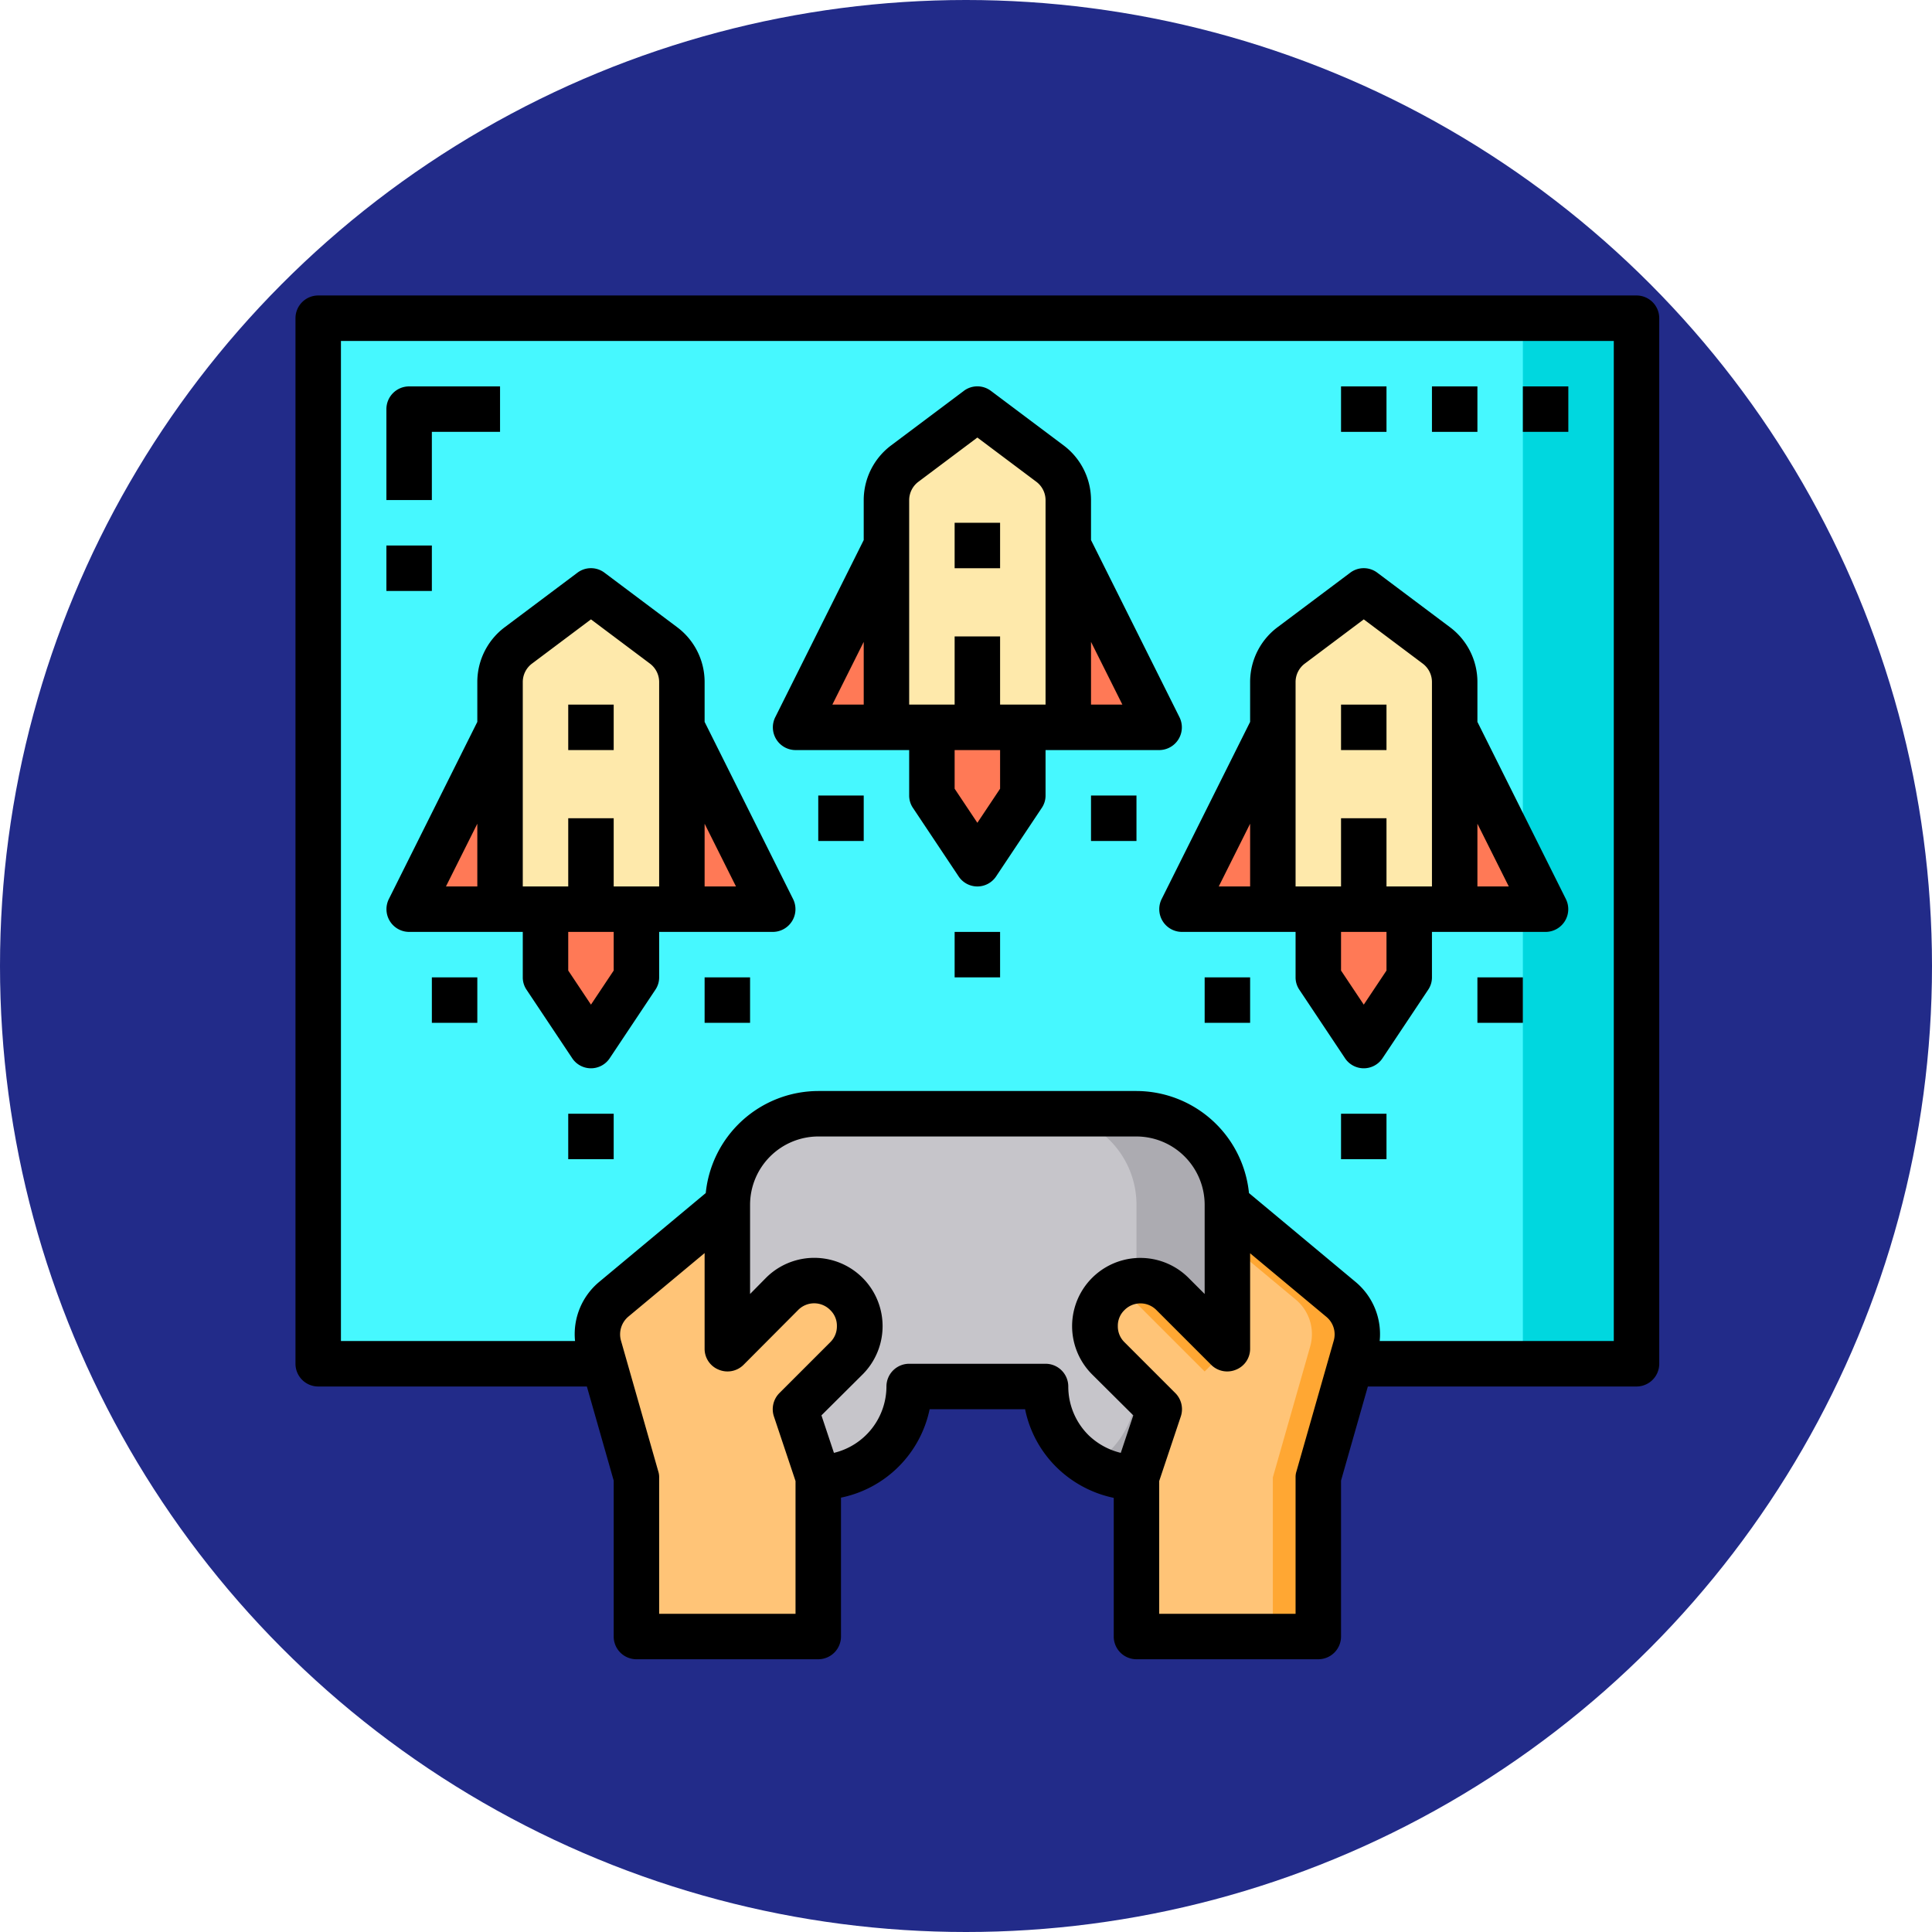<svg xmlns="http://www.w3.org/2000/svg" width="85" height="85" viewBox="0 0 85 85">
  <g id="Grupo_1072885" data-name="Grupo 1072885" transform="translate(-285 -3243)">
    <circle id="Elipse_9757" data-name="Elipse 9757" cx="42.5" cy="42.5" r="42.5" transform="translate(285 3243)" fill="#222b89"/>
    <g id="game_controller-video_game_controller-controller-monitor-hands" data-name="game controller-video game controller-controller-monitor-hands" transform="translate(296 3254)">
      <path id="Trazado_819321" data-name="Trazado 819321" d="M3,3H61V49H3Z" fill="#46f8ff"/>
      <path id="Trazado_819322" data-name="Trazado 819322" d="M56,3h5V49H56Z" fill="#00d7df"/>
      <path id="Trazado_819323" data-name="Trazado 819323" d="M43,42v6.34l-2.41-2.41a2,2,0,0,0-2.83,2.83L40,51l-1,3a3.995,3.995,0,0,1-4-4H29a4,4,0,0,1-4,4l-1-3,2.24-2.24a2,2,0,1,0-2.83-2.83L21,48.34V42a4,4,0,0,1,4-4H39a4,4,0,0,1,4,4Z" fill="#c6c5ca"/>
      <path id="Trazado_819324" data-name="Trazado 819324" d="M43,42v8a3.994,3.994,0,0,1-6,3.46,4.225,4.225,0,0,0,.83-.63A4.025,4.025,0,0,0,39,50V42a4,4,0,0,0-4-4h4A4,4,0,0,1,43,42Z" fill="#acabb1"/>
      <path id="Trazado_819325" data-name="Trazado 819325" d="M53,21l4,8H53Z" fill="#ff7956"/>
      <path id="Trazado_819326" data-name="Trazado 819326" d="M49,29H45V19a2.013,2.013,0,0,1,.8-1.6L49,15l3.2,2.4A2.013,2.013,0,0,1,53,19V29Z" fill="#fee9ab"/>
      <path id="Trazado_819327" data-name="Trazado 819327" d="M51,29v3l-2,3-2-3V29h4Z" fill="#ff7956"/>
      <path id="Trazado_819328" data-name="Trazado 819328" d="M48,46.17a1.978,1.978,0,0,1,.64,2.08l-.21.75L47,54v7H39V54l1-3-2.24-2.24a2,2,0,1,1,2.83-2.83L43,48.34V42Z" fill="#ffc477"/>
      <path id="Trazado_819329" data-name="Trazado 819329" d="M45,21v8H41Z" fill="#ff7956"/>
      <path id="Trazado_819330" data-name="Trazado 819330" d="M36,13l4,8H36Z" fill="#ff7956"/>
      <path id="Trazado_819331" data-name="Trazado 819331" d="M32,21H28V11a2.013,2.013,0,0,1,.8-1.6L32,7l3.2,2.4A2.013,2.013,0,0,1,36,11V21Z" fill="#fee9ab"/>
      <path id="Trazado_819332" data-name="Trazado 819332" d="M34,21v3l-2,3-2-3V21h4Z" fill="#ff7956"/>
      <path id="Trazado_819333" data-name="Trazado 819333" d="M28,13v8H24Z" fill="#ff7956"/>
      <path id="Trazado_819334" data-name="Trazado 819334" d="M26.24,45.93a2.016,2.016,0,0,1,0,2.83L24,51l1,3v7H17V54l-1.43-5-.21-.75A1.978,1.978,0,0,1,16,46.17L21,42v6.34l2.41-2.41a2,2,0,0,1,2.83,0Z" fill="#ffc477"/>
      <path id="Trazado_819335" data-name="Trazado 819335" d="M19,21l4,8H19Z" fill="#ff7956"/>
      <path id="Trazado_819336" data-name="Trazado 819336" d="M15,29H11V19a2.013,2.013,0,0,1,.8-1.6L15,15l3.2,2.4A2.013,2.013,0,0,1,19,19V29Z" fill="#fee9ab"/>
      <path id="Trazado_819337" data-name="Trazado 819337" d="M17,29v3l-2,3-2-3V29h4Z" fill="#ff7956"/>
      <path id="Trazado_819338" data-name="Trazado 819338" d="M11,21v8H7Z" fill="#ff7956"/>
      <path id="Trazado_819339" data-name="Trazado 819339" d="M40.59,45.93,43,48.34l-1,1-3.41-3.41a1.752,1.752,0,0,0-.42-.31,2,2,0,0,1,2.42.31Z" fill="#ffa733"/>
      <path id="Trazado_819340" data-name="Trazado 819340" d="M48.64,48.25,47,54v7H45V54l1.64-5.75A1.978,1.978,0,0,0,46,46.17l-3-2.5V42l5,4.17A1.978,1.978,0,0,1,48.64,48.25Z" fill="#ffa733"/>
      <path id="Trazado_819341" data-name="Trazado 819341" d="M61,2H3A1,1,0,0,0,2,3V49a1,1,0,0,0,1,1H14.82L16,54.14V61a1,1,0,0,0,1,1h8a1,1,0,0,0,1-1V54.89A5.011,5.011,0,0,0,29.9,51h4.2a4.964,4.964,0,0,0,1.37,2.54A5.068,5.068,0,0,0,38,54.9V61a1,1,0,0,0,1,1h8a1,1,0,0,0,1-1V54.14L49.18,50H61a1,1,0,0,0,1-1V3a1,1,0,0,0-1-1ZM23.05,51.32,24,54.16V60H18V54a.8.8,0,0,0-.04-.27l-1.64-5.75a1.02,1.02,0,0,1,.32-1.05L20,44.13v4.21a.987.987,0,0,0,.62.92,1,1,0,0,0,1.09-.21l2.4-2.41a.99.99,0,0,1,1.42,0,.951.951,0,0,1,.29.7.972.972,0,0,1-.29.71l-2.24,2.24A1.007,1.007,0,0,0,23.05,51.32Zm15.26,1.6a3.068,3.068,0,0,1-1.43-.79A3.013,3.013,0,0,1,36,50a1,1,0,0,0-1-1H29a1,1,0,0,0-1,1,3.012,3.012,0,0,1-2.31,2.92l-.55-1.65,1.81-1.8a3.005,3.005,0,0,0-4.25-4.25l-.7.71V42a3.009,3.009,0,0,1,3-3H39a3.009,3.009,0,0,1,3,3v3.93l-.71-.71a3,3,0,0,0-4.24,4.25l1.81,1.8Zm9.37-4.94-1.64,5.75A.8.8,0,0,0,46,54v6H40V54.16l.95-2.84a1.007,1.007,0,0,0-.24-1.03l-2.24-2.24a.972.972,0,0,1-.29-.71.951.951,0,0,1,.29-.7.987.987,0,0,1,1.41,0l2.41,2.41a1,1,0,0,0,1.09.21.987.987,0,0,0,.62-.92v-4.2l3.36,2.8a1,1,0,0,1,.32,1.04ZM60,48H49.7a2.989,2.989,0,0,0-1.06-2.6l-4.69-3.91A4.989,4.989,0,0,0,39,37H25a4.989,4.989,0,0,0-4.95,4.49L15.36,45.4A2.989,2.989,0,0,0,14.3,48H4V4H60Z"/>
      <path id="Trazado_819342" data-name="Trazado 819342" d="M31,12h2v2H31Z"/>
      <path id="Trazado_819343" data-name="Trazado 819343" d="M40.89,20.55,37,12.76V11a3.012,3.012,0,0,0-1.2-2.4L32.6,6.2a.99.99,0,0,0-1.2,0L28.2,8.6A3.012,3.012,0,0,0,27,11v1.76l-3.89,7.79A1,1,0,0,0,24,22h5v2a.967.967,0,0,0,.17.55l2,3a.99.99,0,0,0,1.66,0l2-3A.967.967,0,0,0,35,24V22h5a1,1,0,0,0,.89-1.45ZM27,20H25.62L27,17.24Zm6,3.7-1,1.5-1-1.5V22h2ZM35,20H33V17H31v3H29V11a1.014,1.014,0,0,1,.4-.8L32,8.25l2.6,1.95a1.014,1.014,0,0,1,.4.8Zm2,0V17.24L38.38,20Z"/>
      <path id="Trazado_819344" data-name="Trazado 819344" d="M23.89,28.55,20,20.76V19a3.012,3.012,0,0,0-1.2-2.4l-3.2-2.4a.99.99,0,0,0-1.2,0l-3.2,2.4A3.012,3.012,0,0,0,10,19v1.76L6.11,28.55A1,1,0,0,0,7,30h5v2a.967.967,0,0,0,.17.55l2,3a.99.99,0,0,0,1.66,0l2-3A.967.967,0,0,0,18,32V30h5a1,1,0,0,0,.89-1.45ZM10,28H8.62L10,25.24Zm6,3.7-1,1.5-1-1.5V30h2ZM18,28H16V25H14v3H12V19a1.014,1.014,0,0,1,.4-.8L15,16.25l2.6,1.95a1.014,1.014,0,0,1,.4.8Zm2,0V25.24L21.38,28Z"/>
      <path id="Trazado_819345" data-name="Trazado 819345" d="M14,20h2v2H14Z"/>
      <path id="Trazado_819346" data-name="Trazado 819346" d="M48,20h2v2H48Z"/>
      <path id="Trazado_819347" data-name="Trazado 819347" d="M57.89,28.55,54,20.76V19a3.012,3.012,0,0,0-1.2-2.4l-3.2-2.4a.99.99,0,0,0-1.2,0l-3.2,2.4A3.012,3.012,0,0,0,44,19v1.76l-3.89,7.79A1,1,0,0,0,41,30h5v2a.967.967,0,0,0,.17.55l2,3a.99.99,0,0,0,1.66,0l2-3A.967.967,0,0,0,52,32V30h5a1,1,0,0,0,.89-1.45ZM44,28H42.62L44,25.24Zm6,3.7-1,1.5-1-1.5V30h2ZM52,28H50V25H48v3H46V19a1.014,1.014,0,0,1,.4-.8L49,16.25l2.6,1.95a1.014,1.014,0,0,1,.4.8Zm2,0V25.24L55.38,28Z"/>
      <path id="Trazado_819348" data-name="Trazado 819348" d="M31,30h2v2H31Z"/>
      <path id="Trazado_819349" data-name="Trazado 819349" d="M8,32h2v2H8Z"/>
      <path id="Trazado_819350" data-name="Trazado 819350" d="M20,32h2v2H20Z"/>
      <path id="Trazado_819351" data-name="Trazado 819351" d="M25,24h2v2H25Z"/>
      <path id="Trazado_819352" data-name="Trazado 819352" d="M37,24h2v2H37Z"/>
      <path id="Trazado_819353" data-name="Trazado 819353" d="M42,32h2v2H42Z"/>
      <path id="Trazado_819354" data-name="Trazado 819354" d="M54,32h2v2H54Z"/>
      <path id="Trazado_819355" data-name="Trazado 819355" d="M14,38h2v2H14Z"/>
      <path id="Trazado_819356" data-name="Trazado 819356" d="M48,38h2v2H48Z"/>
      <path id="Trazado_819357" data-name="Trazado 819357" d="M48,6h2V8H48Z"/>
      <path id="Trazado_819358" data-name="Trazado 819358" d="M52,6h2V8H52Z"/>
      <path id="Trazado_819359" data-name="Trazado 819359" d="M56,6h2V8H56Z"/>
      <path id="Trazado_819360" data-name="Trazado 819360" d="M8,8h3V6H7A1,1,0,0,0,6,7v4H8Z"/>
      <path id="Trazado_819361" data-name="Trazado 819361" d="M6,13H8v2H6Z"/>
    </g>
  </g>
</svg>
